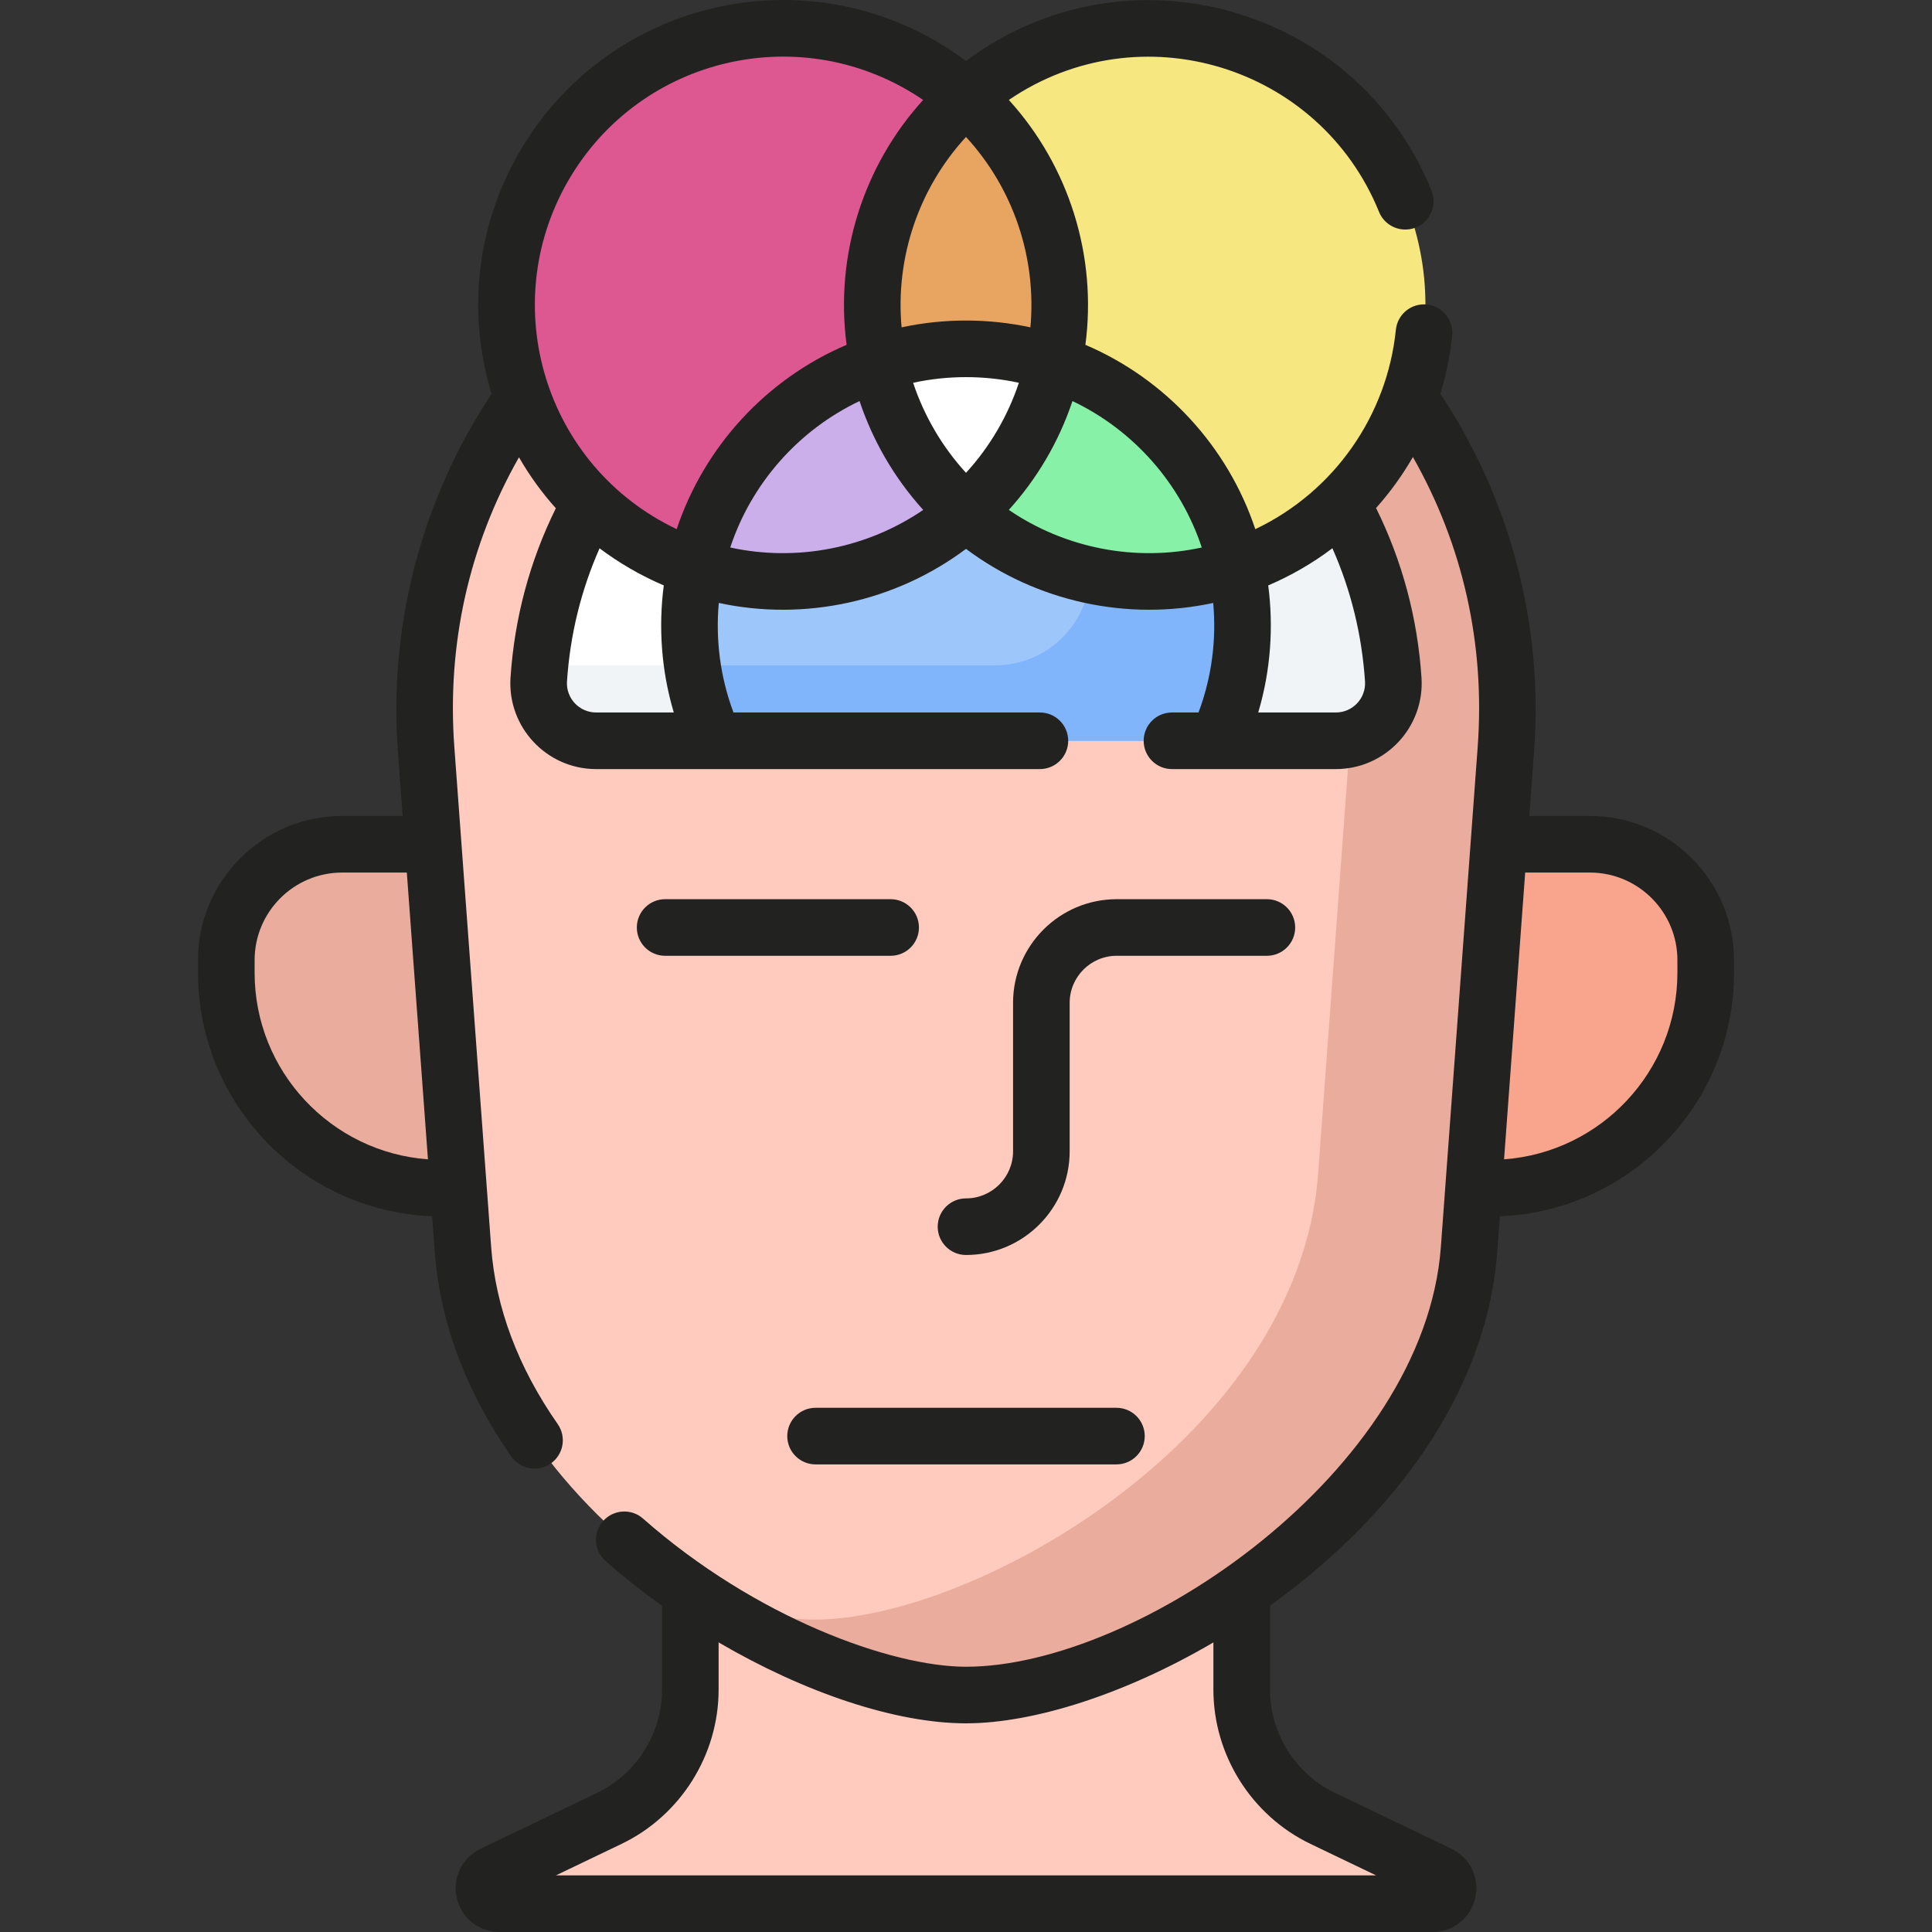 <svg id="Capa_1" enable-background="new 0 0 512 512" height="512" viewBox="0 0 512 512" width="512" xmlns="http://www.w3.org/2000/svg"><rect x="0" y="0" width="512" height="512" fill="#333333" stroke="none"/><g><path d="m394.95 314.868h-4.441l6.712-91.131h24.11c16.953 0 30.697 13.743 30.697 30.697v3.357c-.001 31.523-25.555 57.077-57.078 57.077z" fill="#f9a58e"/><path d="m117.05 314.868h4.442l-6.712-91.131h-24.11c-16.953 0-30.697 13.743-30.697 30.697v3.357c0 31.523 25.554 57.077 57.077 57.077z" fill="#eaac9d"/><path d="m329.062 447.77v-26.122c-25.613 17.521-53.899 27.554-73.062 27.554s-47.449-10.033-73.062-27.554v26.122c0 14.558-8.35 27.826-21.475 34.124l-30.88 14.817c-3.929 1.885-2.586 7.789 1.772 7.789h247.29c4.358 0 5.701-5.903 1.772-7.789l-30.88-14.817c-13.125-6.298-21.475-19.565-21.475-34.124z" fill="#ffcbbe"/><path d="m399.077 198.519c6.125-83.159-59.693-154.002-143.077-154.002s-149.202 70.843-143.078 154.002l9.755 132.456c5.143 69.833 91.235 118.227 133.323 118.227s128.179-48.394 133.322-118.227c.001 0 9.756-132.456 9.755-132.456z" fill="#ffcbbe"/><path d="m299.304 51.157c39.234 28.044 63.609 75.288 59.774 127.362 0 0-9.755 132.456-9.755 132.456-5.143 69.833-91.234 118.227-133.323 118.227-8.735 0-19.366-2.085-30.774-6.013 24.997 16.567 52.179 26.012 70.773 26.012 42.088 0 128.179-48.394 133.322-118.227 0 0 9.755-132.456 9.755-132.456 5.015-68.078-38.188-127.903-99.772-147.361z" fill="#eaac9d"/><path d="m367.926 44.164c-20.236-35.049-65.054-47.058-100.103-26.822-4.292 2.478-8.239 5.325-11.823 8.477 20.006 17.596 28.72 44.711 23.203 70.376 24.351 8.122 43.015 28.679 48.458 54.136 4.588-1.536 9.091-3.551 13.443-6.064 35.049-20.235 47.058-65.053 26.822-100.103z" fill="#f6e781"/><path d="m232.797 96.195c-5.518-25.665 3.197-52.78 23.203-70.376-3.584-3.152-7.531-5.999-11.823-8.477-35.05-20.236-79.867-8.227-100.103 26.823s-8.227 79.867 26.823 100.103c4.352 2.513 8.855 4.528 13.443 6.064 5.442-25.457 24.106-46.014 48.457-54.137z" fill="#dd5790"/><path d="m232.797 96.195c7.292-2.432 15.093-3.75 23.203-3.75s15.911 1.317 23.203 3.75c5.518-25.665-3.197-52.78-23.203-70.376-20.006 17.596-28.721 44.711-23.203 70.376z" fill="#e7a561"/><path d="m256 135.798c-19.382 17.085-46.77 22.867-71.661 14.534-1.061 4.964-1.62 10.114-1.62 15.395 0 10.919 2.388 21.28 6.67 30.589h133.221c4.282-9.31 6.67-19.67 6.67-30.589 0-5.281-.559-10.431-1.62-15.395-24.89 8.333-52.278 2.551-71.66-14.534z" fill="#9dc6fb"/><path d="m279.203 96.195c-1.566 7.284-4.278 14.451-8.203 21.25-4.09 7.084-9.185 13.227-15 18.353 19.382 17.085 46.77 22.867 71.661 14.534-5.443-25.457-24.107-46.014-48.458-54.137z" fill="#86f1a7"/><path d="m256 135.798c-5.815-5.126-10.91-11.269-15-18.353-3.926-6.799-6.637-13.966-8.203-21.25-24.351 8.122-43.015 28.679-48.458 54.136 24.891 8.334 52.279 2.552 71.661-14.533z" fill="#cbafea"/><path d="m232.797 96.195c1.566 7.284 4.278 14.451 8.203 21.25 4.09 7.084 9.185 13.227 15 18.353 5.815-5.126 10.91-11.269 15-18.353 3.926-6.799 6.637-13.966 8.203-21.25-7.292-2.432-15.093-3.75-23.203-3.75s-15.911 1.318-23.203 3.75z" fill="#fff"/><path d="m355.545 133.371c-4.252 4.126-9.077 7.799-14.441 10.896-4.352 2.513-8.855 4.528-13.443 6.064 1.061 4.964 1.62 10.114 1.62 15.395 0 10.919-2.388 21.28-6.67 30.589h31.402c8.813 0 15.797-7.456 15.212-16.249-1.098-16.512-5.756-32.355-13.68-46.695z" fill="#fff"/><path d="m184.339 150.332c-4.588-1.536-9.091-3.551-13.443-6.064-5.365-3.097-10.189-6.77-14.441-10.896-7.924 14.34-12.582 30.182-13.68 46.695-.585 8.793 6.4 16.249 15.212 16.249h31.402c-4.282-9.31-6.67-19.67-6.67-30.589 0-5.281.559-10.431 1.62-15.395z" fill="#fff"/><path d="m355.545 133.371c-4.252 4.126-9.077 7.799-14.441 10.896-4.352 2.513-8.855 4.528-13.443 6.064 1.061 4.964 1.62 10.114 1.62 15.395 0 10.919-2.388 21.28-6.67 30.589h31.402c8.813 0 15.797-7.456 15.212-16.249-1.098-16.512-5.756-32.355-13.68-46.695z" fill="#f1f4f6"/><path d="m355.545 133.371c-4.252 4.126-9.077 7.799-14.441 10.896-4.352 2.513-8.855 4.528-13.443 6.064 1.061 4.964 1.62 10.114 1.62 15.395 0 10.919-2.388 21.28-6.67 30.589h31.402c8.813 0 15.797-7.456 15.212-16.249-1.098-16.512-5.756-32.355-13.68-46.695z" fill="#f1f4f6"/><path d="m329.281 165.726c0-5.281-.559-10.431-1.62-15.395-12.709 4.255-26.069 4.829-38.682 2.099-.04.437-.083.873-.13 1.308-1.395 12.831-12.181 22.578-25.087 22.578h-80.282c1.019 7.04 3.039 13.756 5.911 19.999h133.219c4.283-9.309 6.671-19.67 6.671-30.589z" fill="#80b4fb"/><path d="m143.088 176.316c-.124 1.246-.229 2.496-.312 3.75-.585 8.793 6.4 16.249 15.212 16.249h31.402c-2.872-6.243-4.892-12.959-5.911-20h-40.391z" fill="#f1f4f6"/><g fill="#222221"><path d="m421.331 216.237h-16.038l1.264-17.168c2.463-33.435-6.345-66.907-24.843-94.692 1.532-4.996 2.588-10.17 3.126-15.455.419-4.121-2.581-7.801-6.702-8.221-4.125-.423-7.802 2.581-8.221 6.702-2.294 22.538-16.176 42.801-37.249 52.83-7.282-21.86-23.755-39.78-45.027-48.852 3.119-23.585-4.352-47.367-20.286-64.896 34.762-23.696 82.355-9.125 98.103 29.663 1.183 2.914 3.989 4.681 6.952 4.681 5.281 0 8.957-5.371 6.947-10.323-19.94-49.123-80.948-66.053-123.357-34.337-38.988-29.16-94.279-17.572-118.421 24.245-10.946 18.959-14.065 41.765-7.303 63.978-18.491 27.782-27.295 61.248-24.833 94.678l1.264 17.168h-16.038c-21.062 0-38.196 17.135-38.196 38.196v3.357c0 34.76 27.607 63.194 62.047 64.528l.678 9.207c1.385 18.807 8.216 37.131 20.303 54.464 2.373 3.404 7.05 4.227 10.442 1.862 3.397-2.369 4.231-7.044 1.862-10.442-10.525-15.093-16.462-30.902-17.647-46.986-3.267-44.364-6.025-81.801-9.755-132.456-2.003-27.206 3.898-53.495 17.129-76.788 2.781 4.841 6.054 9.365 9.772 13.512-6.925 14.023-10.961 29.092-12.011 44.876-.871 13.103 9.554 24.247 22.696 24.247h117.595c4.142 0 7.5-3.358 7.5-7.5s-3.358-7.5-7.5-7.5h-81.202c-3.564-9.483-4.757-19.414-3.896-29.033 22.769 4.912 46.794-.308 65.515-14.327 18.72 14.019 42.743 19.238 65.515 14.326.861 9.619-.333 19.55-3.896 29.034h-7.036c-4.142 0-7.5 3.358-7.5 7.5s3.358 7.5 7.5 7.5h43.429c13.131 0 23.567-11.134 22.696-24.247-1.051-15.807-5.098-30.896-12.041-44.937 3.713-4.161 6.986-8.693 9.766-13.516 13.257 23.309 19.171 49.621 17.166 76.852-16.214 220.16 4.832-65.616-9.755 132.456-4.365 59.27-80.125 111.278-125.843 111.278-19.802 0-55.789-12.976-85.593-39.264-3.105-2.74-7.846-2.443-10.585.664-2.74 3.106-2.443 7.846.664 10.585 4.731 4.173 9.748 8.138 14.953 11.851v22.232c0 11.603-6.759 22.343-17.22 27.362l-30.88 14.818c-4.912 2.357-7.499 7.714-6.29 13.027s5.858 9.023 11.307 9.023h247.29c5.449 0 10.098-3.711 11.307-9.024s-1.378-10.67-6.29-13.026l-30.88-14.818c-10.461-5.019-17.22-15.759-17.22-27.362v-22.258c31.022-22.241 57.372-55.038 60.24-93.987l.678-9.207c34.44-1.333 62.047-29.767 62.047-64.528v-3.357c-.003-21.06-17.138-38.195-38.199-38.195zm-353.858 41.554v-3.357c0-12.791 10.406-23.197 23.197-23.197h17.142l5.597 75.998c-25.644-1.87-45.936-23.332-45.936-49.444zm205.596-171.037c-10.912-2.349-22.649-2.474-34.139 0-1.678-18.449 4.523-36.819 17.069-50.46 12.548 13.641 18.748 32.011 17.07 50.46zm-122.5-38.84c19.135-33.142 62.353-43.054 94.075-21.428-15.934 17.529-23.405 41.311-20.286 64.896-21.271 9.072-37.745 26.992-45.027 48.852-34.999-16.656-47.826-59.301-28.762-92.32zm-.31 132.65c.82-12.321 3.717-24.14 8.633-35.253 5.155 3.871 10.871 7.208 17.017 9.831-1.423 10.873-.697 22.449 2.653 33.673h-20.574c-4.478.001-8.026-3.777-7.729-8.251zm43.262-35.47c5.625-17.013 18.088-31.11 34.27-38.81 3.455 10.363 9.142 20.328 16.868 28.848-14.914 10.174-33.497 13.805-51.138 9.962zm62.479-19.788c-6.285-6.859-11.094-15.066-14.012-23.866 9.184-1.992 18.822-1.996 28.024 0-2.916 8.795-7.724 17.004-14.012 23.866zm11.342 9.825c7.352-8.106 13.238-17.957 16.867-28.847 16.182 7.7 28.645 21.797 34.27 38.81-17.642 3.845-36.224.212-51.137-9.963zm86.67 53.685h-20.574c3.35-11.223 4.077-22.798 2.653-33.673 5.979-2.553 11.697-5.833 17.009-9.847 4.92 11.117 7.821 22.942 8.641 35.269.297 4.467-3.245 8.251-7.729 8.251zm-6.719 299.84 17.39 8.345h-217.366l17.39-8.345c15.631-7.499 25.731-23.548 25.731-40.885v-12.52c22.605 13.242 46.811 21.451 65.562 21.451 17.874 0 42.17-7.72 65.562-21.443v12.512c0 17.337 10.1 33.385 25.731 40.885zm97.234-230.865c0 26.112-20.293 47.574-45.936 49.444l5.597-75.998h17.143c12.791 0 23.197 10.406 23.197 23.197v3.357z"/><path d="m236.029 238.294h-59.763c-4.142 0-7.5 3.358-7.5 7.5s3.358 7.5 7.5 7.5h59.763c4.142 0 7.5-3.358 7.5-7.5s-3.358-7.5-7.5-7.5z"/><path d="m283.471 305.114v-39.349c0-6.877 5.595-12.471 12.471-12.471h39.792c4.142 0 7.5-3.358 7.5-7.5s-3.358-7.5-7.5-7.5h-39.792c-15.148 0-27.471 12.323-27.471 27.471v39.349c0 6.877-5.595 12.471-12.471 12.471-4.142 0-7.5 3.358-7.5 7.5s3.358 7.5 7.5 7.5c15.148 0 27.471-12.323 27.471-27.471z"/><path d="m208.633 380.58c0 4.142 3.358 7.5 7.5 7.5h79.734c4.142 0 7.5-3.358 7.5-7.5s-3.358-7.5-7.5-7.5h-79.734c-4.142 0-7.5 3.358-7.5 7.5z"/></g></g></svg>